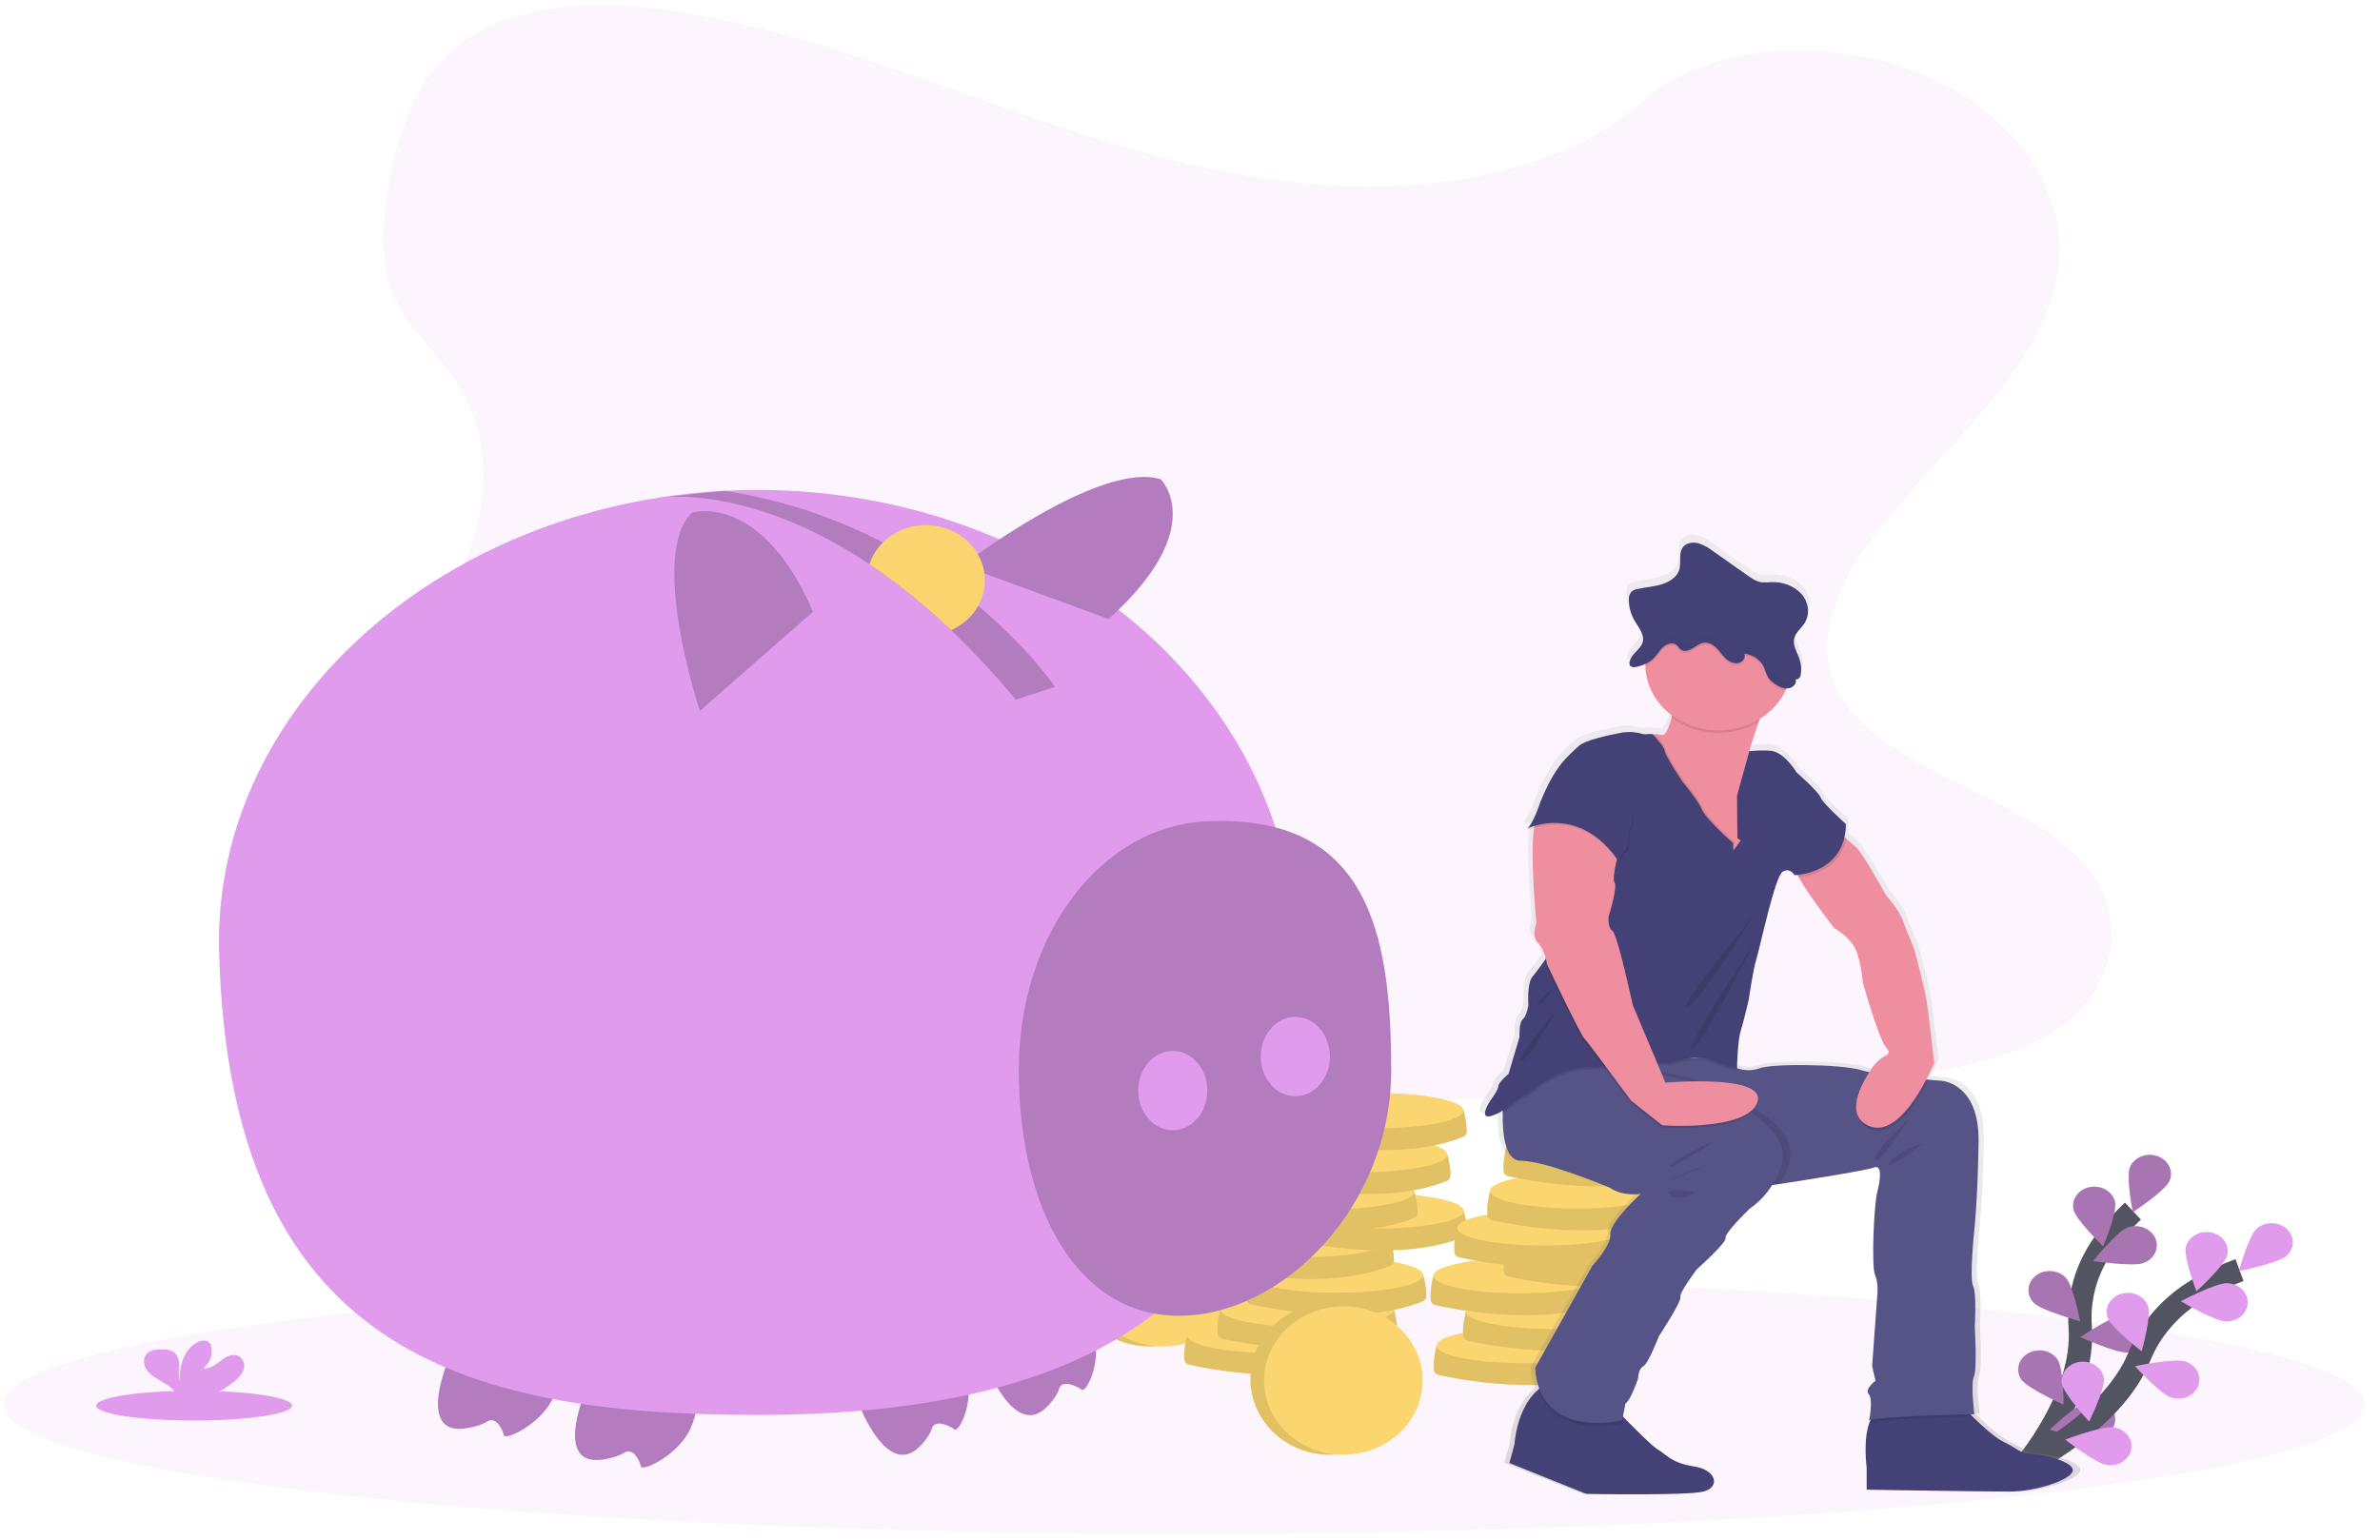 <svg
  width="204"
  height="132"
  viewBox="0 0 204 132"
  fill="none"
  xmlns="http://www.w3.org/2000/svg"
>
  <g clip-path="url(#clip0)">
    <path
      opacity="0.1"
      d="M101.506 131.501C157.389 131.501 202.691 126.536 202.691 120.41C202.691 114.285 157.389 109.319 101.506 109.319C45.622 109.319 0.32 114.285 0.32 120.41C0.32 126.536 45.622 131.501 101.506 131.501Z"
      fill="#E09BED"
    />
    <path
      d="M173.455 125.847C173.455 125.847 178.733 119.791 178.306 113.783C178.109 111.264 178.824 108.755 180.342 106.633C181.072 105.631 181.902 104.691 182.822 103.826"
      stroke="#535461"
      stroke-width="2"
      stroke-miterlimit="10"
    />
    <path
      d="M182.578 100.038C182.206 100.879 182.816 103.926 182.816 103.926C182.816 103.926 185.583 102.094 185.955 101.253C186.134 100.85 186.127 100.399 185.936 99.999C185.746 99.6 185.388 99.285 184.94 99.124C184.492 98.963 183.992 98.969 183.549 99.14C183.106 99.312 182.757 99.635 182.578 100.038V100.038Z"
      fill="#E09BED"
    />
    <path
      d="M177.726 103.692C177.92 104.581 180.268 106.839 180.268 106.839C180.268 106.839 181.488 103.945 181.293 103.057C181.247 102.846 181.155 102.645 181.022 102.466C180.89 102.287 180.72 102.133 180.522 102.013C180.323 101.893 180.101 101.809 179.867 101.767C179.632 101.725 179.391 101.725 179.157 101.766C178.923 101.808 178.7 101.891 178.501 102.01C178.303 102.13 178.132 102.283 177.999 102.462C177.866 102.641 177.774 102.841 177.727 103.053C177.68 103.264 177.68 103.481 177.726 103.692V103.692Z"
      fill="#E09BED"
    />
    <path
      d="M174.326 111.697C174.991 112.375 178.282 113.256 178.282 113.256C178.282 113.256 177.714 110.203 177.049 109.524C176.891 109.363 176.699 109.231 176.485 109.137C176.27 109.042 176.037 108.987 175.799 108.974C175.56 108.961 175.322 108.99 175.096 109.06C174.87 109.13 174.662 109.239 174.483 109.382C174.304 109.525 174.158 109.698 174.053 109.891C173.949 110.085 173.887 110.295 173.873 110.51C173.858 110.725 173.89 110.94 173.968 111.144C174.046 111.348 174.167 111.535 174.326 111.697V111.697Z"
      fill="#E09BED"
    />
    <path
      d="M173.265 118.275C173.794 119.045 176.872 120.415 176.872 120.415C176.872 120.415 176.886 117.319 176.357 116.549C176.231 116.366 176.067 116.207 175.873 116.081C175.679 115.955 175.46 115.865 175.228 115.816C174.995 115.766 174.754 115.759 174.518 115.793C174.283 115.828 174.057 115.904 173.854 116.018C173.651 116.131 173.474 116.279 173.335 116.454C173.195 116.629 173.096 116.827 173.041 117.036C172.986 117.246 172.978 117.463 173.016 117.676C173.055 117.889 173.14 118.092 173.265 118.275V118.275Z"
      fill="#E09BED"
    />
    <path
      d="M183.741 108.278C182.813 108.623 179.428 108.109 179.428 108.109C179.428 108.109 181.427 105.592 182.355 105.246C182.8 105.081 183.301 105.081 183.746 105.248C184.191 105.415 184.545 105.735 184.729 106.137C184.913 106.539 184.912 106.99 184.727 107.392C184.542 107.793 184.187 108.112 183.741 108.278V108.278Z"
      fill="#E09BED"
    />
    <path
      d="M182.393 115.957C181.393 116.036 178.334 114.632 178.334 114.632C178.334 114.632 181.076 112.77 182.076 112.691C182.314 112.672 182.554 112.695 182.782 112.76C183.009 112.824 183.221 112.929 183.404 113.067C183.587 113.206 183.738 113.375 183.849 113.566C183.959 113.757 184.027 113.966 184.047 114.181C184.068 114.395 184.042 114.612 183.97 114.817C183.898 115.022 183.782 115.213 183.629 115.378C183.475 115.543 183.287 115.679 183.075 115.778C182.863 115.878 182.631 115.939 182.393 115.957V115.957Z"
      fill="#E09BED"
    />
    <path
      d="M179.947 123.259C178.976 123.489 175.698 122.572 175.698 122.572C175.698 122.572 178.051 120.318 179.022 120.088C179.488 119.978 179.984 120.038 180.401 120.258C180.817 120.477 181.12 120.836 181.243 121.257C181.365 121.677 181.298 122.124 181.055 122.5C180.812 122.875 180.413 123.149 179.947 123.259V123.259Z"
      fill="#E09BED"
    />
    <path
      opacity="0.25"
      d="M182.578 100.038C182.206 100.879 182.816 103.926 182.816 103.926C182.816 103.926 185.583 102.094 185.955 101.253C186.134 100.85 186.127 100.399 185.936 99.999C185.746 99.6 185.388 99.285 184.94 99.124C184.492 98.963 183.992 98.969 183.549 99.14C183.106 99.312 182.757 99.635 182.578 100.038V100.038Z"
      fill="black"
    />
    <path
      opacity="0.25"
      d="M177.726 103.692C177.92 104.581 180.268 106.839 180.268 106.839C180.268 106.839 181.488 103.945 181.293 103.057C181.247 102.846 181.155 102.645 181.022 102.466C180.89 102.287 180.72 102.133 180.522 102.013C180.323 101.893 180.101 101.809 179.867 101.767C179.632 101.725 179.391 101.725 179.157 101.766C178.923 101.808 178.7 101.891 178.501 102.01C178.303 102.13 178.132 102.283 177.999 102.462C177.866 102.641 177.774 102.841 177.727 103.053C177.68 103.264 177.68 103.481 177.726 103.692V103.692Z"
      fill="black"
    />
    <path
      opacity="0.25"
      d="M174.326 111.697C174.991 112.375 178.282 113.256 178.282 113.256C178.282 113.256 177.714 110.203 177.049 109.524C176.891 109.363 176.699 109.231 176.485 109.137C176.27 109.042 176.037 108.987 175.799 108.974C175.56 108.961 175.322 108.99 175.096 109.06C174.87 109.13 174.662 109.239 174.483 109.382C174.304 109.525 174.158 109.698 174.053 109.891C173.949 110.085 173.887 110.295 173.873 110.51C173.858 110.725 173.89 110.94 173.968 111.144C174.046 111.348 174.167 111.535 174.326 111.697V111.697Z"
      fill="black"
    />
    <path
      opacity="0.25"
      d="M173.265 118.275C173.794 119.045 176.872 120.415 176.872 120.415C176.872 120.415 176.886 117.319 176.357 116.549C176.231 116.366 176.067 116.207 175.873 116.081C175.679 115.955 175.46 115.865 175.228 115.816C174.995 115.766 174.754 115.759 174.518 115.793C174.283 115.828 174.057 115.904 173.854 116.018C173.651 116.131 173.474 116.279 173.335 116.454C173.195 116.629 173.096 116.827 173.041 117.036C172.986 117.246 172.978 117.463 173.016 117.676C173.055 117.889 173.14 118.092 173.265 118.275V118.275Z"
      fill="black"
    />
    <path
      opacity="0.25"
      d="M183.741 108.278C182.813 108.623 179.428 108.109 179.428 108.109C179.428 108.109 181.427 105.592 182.355 105.246C182.8 105.081 183.301 105.081 183.746 105.248C184.191 105.415 184.545 105.735 184.729 106.137C184.913 106.539 184.912 106.99 184.727 107.392C184.542 107.793 184.187 108.112 183.741 108.278V108.278Z"
      fill="black"
    />
    <path
      opacity="0.25"
      d="M182.393 115.957C181.393 116.036 178.334 114.632 178.334 114.632C178.334 114.632 181.076 112.77 182.076 112.691C182.314 112.672 182.554 112.695 182.782 112.76C183.009 112.824 183.221 112.929 183.404 113.067C183.587 113.206 183.738 113.375 183.849 113.566C183.959 113.757 184.027 113.966 184.047 114.181C184.068 114.395 184.042 114.612 183.97 114.817C183.898 115.022 183.782 115.213 183.629 115.378C183.475 115.543 183.287 115.679 183.075 115.778C182.863 115.878 182.631 115.939 182.393 115.957V115.957Z"
      fill="black"
    />
    <path
      opacity="0.25"
      d="M179.947 123.259C178.976 123.489 175.698 122.572 175.698 122.572C175.698 122.572 178.051 120.318 179.022 120.088C179.488 119.978 179.984 120.038 180.401 120.258C180.817 120.477 181.12 120.836 181.243 121.257C181.365 121.677 181.298 122.124 181.055 122.5C180.812 122.875 180.413 123.149 179.947 123.259V123.259Z"
      fill="black"
    />
    <path
      d="M173.5 125.594C173.5 125.594 181.046 121.987 183.356 116.338C184.307 113.963 186.088 111.931 188.43 110.546C189.547 109.897 190.728 109.341 191.958 108.886"
      stroke="#535461"
      stroke-width="2"
      stroke-miterlimit="10"
    />
    <path
      d="M193.438 105.334C192.72 105.967 191.908 108.974 191.908 108.974C191.908 108.974 195.261 108.311 195.979 107.679C196.324 107.375 196.521 106.96 196.526 106.525C196.532 106.09 196.346 105.671 196.009 105.36C195.672 105.049 195.211 104.872 194.729 104.867C194.247 104.862 193.782 105.03 193.438 105.334V105.334Z"
      fill="#E09BED"
    />
    <path
      d="M187.36 106.901C187.138 107.784 188.27 110.707 188.27 110.707C188.27 110.707 190.685 108.507 190.906 107.624C190.959 107.414 190.965 107.197 190.925 106.985C190.884 106.772 190.798 106.569 190.67 106.387C190.543 106.205 190.377 106.048 190.182 105.924C189.987 105.799 189.766 105.711 189.534 105.663C189.301 105.616 189.06 105.61 188.824 105.647C188.589 105.683 188.364 105.761 188.162 105.876C187.96 105.991 187.786 106.141 187.648 106.317C187.51 106.493 187.412 106.691 187.36 106.901V106.901Z"
      fill="#E09BED"
    />
    <path
      d="M180.654 112.976C180.958 113.84 183.57 115.847 183.57 115.847C183.57 115.847 184.424 112.849 184.12 111.986C184.048 111.781 183.932 111.59 183.778 111.425C183.625 111.261 183.436 111.125 183.224 111.026C183.013 110.927 182.781 110.866 182.543 110.848C182.305 110.829 182.066 110.853 181.838 110.918C181.611 110.983 181.399 111.088 181.217 111.227C181.034 111.365 180.883 111.535 180.774 111.726C180.664 111.917 180.596 112.126 180.576 112.341C180.556 112.555 180.582 112.771 180.654 112.976V112.976Z"
      fill="#E09BED"
    />
    <path
      d="M176.728 118.603C176.866 119.5 179.065 121.877 179.065 121.877C179.065 121.877 180.468 119.052 180.33 118.155C180.298 117.942 180.219 117.736 180.098 117.551C179.978 117.365 179.818 117.202 179.627 117.072C179.437 116.942 179.22 116.847 178.989 116.793C178.758 116.739 178.518 116.726 178.281 116.755C178.044 116.785 177.817 116.856 177.611 116.964C177.405 117.073 177.224 117.218 177.08 117.389C176.936 117.561 176.831 117.756 176.77 117.965C176.71 118.173 176.696 118.39 176.728 118.603V118.603Z"
      fill="#E09BED"
    />
    <path
      d="M190.799 113.291C189.795 113.268 186.931 111.561 186.931 111.561C186.931 111.561 189.889 109.99 190.893 110.014C191.375 110.025 191.832 110.208 192.164 110.524C192.496 110.839 192.676 111.26 192.663 111.695C192.651 112.13 192.447 112.542 192.098 112.841C191.748 113.141 191.281 113.303 190.799 113.291H190.799Z"
      fill="#E09BED"
    />
    <path
      d="M186.115 119.819C185.165 119.526 182.999 117.125 182.999 117.125C182.999 117.125 186.343 116.424 187.293 116.717C187.749 116.858 188.124 117.157 188.337 117.547C188.549 117.937 188.58 118.388 188.424 118.799C188.268 119.211 187.937 119.549 187.504 119.741C187.071 119.932 186.571 119.96 186.115 119.819V119.819Z"
      fill="#E09BED"
    />
    <path
      d="M180.598 125.601C179.606 125.457 177.021 123.42 177.021 123.42C177.021 123.42 180.186 122.22 181.177 122.364C181.653 122.433 182.079 122.67 182.361 123.023C182.643 123.375 182.759 123.815 182.682 124.244C182.605 124.673 182.342 125.057 181.951 125.312C181.561 125.566 181.074 125.67 180.598 125.601V125.601Z"
      fill="#E09BED"
    />
    <path
      opacity="0.1"
      d="M115.65 15.975C105.651 15.662 96.128 12.751 87.035 9.567C77.942 6.382 68.934 2.854 59.175 1.166C52.898 0.081 45.72 -0.073 40.663 2.962C35.796 5.883 34.223 10.924 33.377 15.601C32.741 19.121 32.367 22.825 34.11 26.119C35.321 28.407 37.469 30.329 38.955 32.52C44.125 40.144 40.471 49.545 34.868 56.989C32.24 60.48 29.191 63.811 27.163 67.528C25.135 71.245 24.197 75.505 25.971 79.296C27.73 83.055 31.921 85.877 36.461 87.863C45.682 91.896 56.549 93.05 67.145 93.703C90.6 95.15 114.181 94.524 137.698 93.897C146.401 93.664 155.143 93.429 163.705 92.215C168.46 91.541 173.368 90.472 176.82 87.889C181.202 84.611 182.288 79.061 179.352 74.95C174.427 68.055 160.809 66.343 157.367 58.943C155.472 54.87 157.418 50.334 160.171 46.556C166.079 38.453 175.98 31.344 176.502 22.082C176.86 15.721 172.1 9.35 164.74 6.34C157.026 3.186 146.328 3.582 140.637 8.805C134.777 14.182 124.478 16.252 115.65 15.975Z"
      fill="#E09BED"
    />
    <path
      d="M98.53 115.436C102.285 115.436 105.329 112.522 105.329 108.928C105.329 105.335 102.285 102.421 98.53 102.421C94.776 102.421 91.732 105.335 91.732 108.928C91.732 112.522 94.776 115.436 98.53 115.436Z"
      fill="#FBD56F"
    />
    <path
      opacity="0.1"
      d="M98.53 115.436C102.285 115.436 105.329 112.522 105.329 108.928C105.329 105.335 102.285 102.421 98.53 102.421C94.776 102.421 91.732 105.335 91.732 108.928C91.732 112.522 94.776 115.436 98.53 115.436Z"
      fill="black"
    />
    <path
      d="M99.704 115.436C103.458 115.436 106.502 112.587 106.502 109.073C106.502 105.559 103.458 102.711 99.704 102.711C95.949 102.711 92.905 105.559 92.905 109.073C92.905 112.587 95.949 115.436 99.704 115.436Z"
      fill="#FBD56F"
    />
    <path
      d="M102.457 114.839L101.75 114.484C101.75 114.484 101.419 115.729 101.527 116.616C101.538 116.706 101.579 116.791 101.645 116.859C101.711 116.927 101.798 116.975 101.896 116.997C103.522 117.362 111.276 118.914 116.607 116.728C116.685 116.696 116.751 116.646 116.801 116.584C116.851 116.522 116.882 116.449 116.891 116.373C116.956 115.828 116.725 114.703 116.632 114.484C116.433 114.012 102.457 114.839 102.457 114.839Z"
      fill="#FBD56F"
    />
    <path
      opacity="0.1"
      d="M102.457 114.839L101.75 114.484C101.75 114.484 101.419 115.729 101.527 116.616C101.538 116.706 101.579 116.791 101.645 116.859C101.711 116.927 101.798 116.975 101.896 116.997C103.522 117.362 111.276 118.914 116.607 116.728C116.685 116.696 116.751 116.646 116.801 116.584C116.851 116.522 116.882 116.449 116.891 116.373C116.956 115.828 116.725 114.703 116.632 114.484C116.433 114.012 102.457 114.839 102.457 114.839Z"
      fill="black"
    />
    <path
      d="M109.191 115.997C113.301 115.997 116.632 115.319 116.632 114.484C116.632 113.649 113.301 112.971 109.191 112.971C105.081 112.971 101.75 113.649 101.75 114.484C101.75 115.319 105.081 115.997 109.191 115.997Z"
      fill="#FBD56F"
    />
    <path
      d="M105.3 112.607L104.593 112.252C104.593 112.252 104.262 113.497 104.37 114.384C104.381 114.474 104.422 114.559 104.488 114.627C104.554 114.695 104.641 114.744 104.739 114.766C106.365 115.13 114.119 116.682 119.45 114.496C119.528 114.464 119.594 114.415 119.644 114.353C119.694 114.29 119.725 114.218 119.734 114.141C119.799 113.596 119.568 112.471 119.475 112.252C119.276 111.781 105.3 112.607 105.3 112.607Z"
      fill="#FBD56F"
    />
    <path
      opacity="0.1"
      d="M105.3 112.607L104.593 112.252C104.593 112.252 104.262 113.497 104.37 114.384C104.381 114.474 104.422 114.559 104.488 114.627C104.554 114.695 104.641 114.744 104.739 114.766C106.365 115.13 114.119 116.682 119.45 114.496C119.528 114.464 119.594 114.415 119.644 114.353C119.694 114.29 119.725 114.218 119.734 114.141C119.799 113.596 119.568 112.471 119.475 112.252C119.276 111.781 105.3 112.607 105.3 112.607Z"
      fill="black"
    />
    <path
      d="M112.034 113.765C116.143 113.765 119.475 113.088 119.475 112.252C119.475 111.417 116.143 110.74 112.034 110.74C107.924 110.74 104.593 111.417 104.593 112.252C104.593 113.088 107.924 113.765 112.034 113.765Z"
      fill="#FBD56F"
    />
    <path
      d="M107.813 109.674L107.106 109.319C107.106 109.319 106.775 110.564 106.884 111.451C106.894 111.541 106.935 111.626 107.001 111.694C107.067 111.762 107.154 111.811 107.252 111.833C108.879 112.197 116.632 113.749 121.964 111.563C122.041 111.531 122.108 111.482 122.157 111.42C122.207 111.357 122.238 111.285 122.247 111.208C122.312 110.663 122.081 109.539 121.988 109.319C121.789 108.848 107.813 109.674 107.813 109.674Z"
      fill="#FBD56F"
    />
    <path
      opacity="0.1"
      d="M107.813 109.674L107.106 109.319C107.106 109.319 106.775 110.564 106.884 111.451C106.894 111.541 106.935 111.626 107.001 111.694C107.067 111.762 107.154 111.811 107.252 111.833C108.879 112.197 116.632 113.749 121.964 111.563C122.041 111.531 122.108 111.482 122.157 111.42C122.207 111.357 122.238 111.285 122.247 111.208C122.312 110.663 122.081 109.539 121.988 109.319C121.789 108.848 107.813 109.674 107.813 109.674Z"
      fill="black"
    />
    <path
      d="M114.547 110.832C118.657 110.832 121.988 110.155 121.988 109.319C121.988 108.484 118.657 107.807 114.547 107.807C110.438 107.807 107.106 108.484 107.106 109.319C107.106 110.155 110.438 110.832 114.547 110.832Z"
      fill="#FBD56F"
    />
    <path
      d="M105.03 106.621L104.323 106.266C104.323 106.266 103.992 107.511 104.1 108.398C104.111 108.488 104.152 108.573 104.218 108.641C104.284 108.709 104.371 108.757 104.469 108.779C106.095 109.144 113.849 110.696 119.18 108.51C119.258 108.478 119.324 108.428 119.374 108.366C119.424 108.304 119.455 108.231 119.464 108.155C119.529 107.61 119.298 106.485 119.205 106.266C119.006 105.794 105.03 106.621 105.03 106.621Z"
      fill="#FBD56F"
    />
    <path
      opacity="0.1"
      d="M105.03 106.621L104.323 106.266C104.323 106.266 103.992 107.511 104.1 108.398C104.111 108.488 104.152 108.573 104.218 108.641C104.284 108.709 104.371 108.757 104.469 108.779C106.095 109.144 113.849 110.696 119.18 108.51C119.258 108.478 119.324 108.428 119.374 108.366C119.424 108.304 119.455 108.231 119.464 108.155C119.529 107.61 119.298 106.485 119.205 106.266C119.006 105.794 105.03 106.621 105.03 106.621Z"
      fill="black"
    />
    <path
      d="M111.764 107.779C115.874 107.779 119.205 107.101 119.205 106.266C119.205 105.431 115.874 104.753 111.764 104.753C107.654 104.753 104.323 105.431 104.323 106.266C104.323 107.101 107.654 107.779 111.764 107.779Z"
      fill="#FBD56F"
    />
    <path
      d="M111.292 104.171L110.584 103.816C110.584 103.816 110.254 105.06 110.362 105.947C110.372 106.037 110.413 106.122 110.479 106.19C110.545 106.259 110.633 106.307 110.73 106.329C112.357 106.693 120.11 108.245 125.442 106.059C125.519 106.028 125.586 105.978 125.636 105.916C125.685 105.854 125.716 105.781 125.725 105.705C125.791 105.16 125.559 104.035 125.467 103.816C125.268 103.344 111.292 104.171 111.292 104.171Z"
      fill="#FBD56F"
    />
    <path
      opacity="0.1"
      d="M111.292 104.171L110.584 103.816C110.584 103.816 110.254 105.06 110.362 105.947C110.372 106.037 110.413 106.122 110.479 106.19C110.545 106.259 110.633 106.307 110.73 106.329C112.357 106.693 120.11 108.245 125.442 106.059C125.519 106.028 125.586 105.978 125.636 105.916C125.685 105.854 125.716 105.781 125.725 105.705C125.791 105.16 125.559 104.035 125.467 103.816C125.268 103.344 111.292 104.171 111.292 104.171Z"
      fill="black"
    />
    <path
      d="M118.025 105.328C122.135 105.328 125.466 104.651 125.466 103.816C125.466 102.98 122.135 102.303 118.025 102.303C113.916 102.303 110.584 102.98 110.584 103.816C110.584 104.651 113.916 105.328 118.025 105.328Z"
      fill="#FBD56F"
    />
    <path
      d="M107.061 102.524L106.354 102.169C106.354 102.169 106.023 103.413 106.131 104.3C106.142 104.39 106.183 104.475 106.249 104.543C106.314 104.612 106.402 104.66 106.499 104.682C108.126 105.046 115.879 106.599 121.211 104.412C121.288 104.381 121.355 104.331 121.405 104.269C121.455 104.207 121.485 104.134 121.494 104.058C121.56 103.513 121.328 102.388 121.236 102.169C121.037 101.697 107.061 102.524 107.061 102.524Z"
      fill="#FBD56F"
    />
    <path
      opacity="0.1"
      d="M107.061 102.524L106.354 102.169C106.354 102.169 106.023 103.413 106.131 104.3C106.142 104.39 106.183 104.475 106.249 104.543C106.314 104.612 106.402 104.66 106.499 104.682C108.126 105.046 115.879 106.599 121.211 104.412C121.288 104.381 121.355 104.331 121.405 104.269C121.455 104.207 121.485 104.134 121.494 104.058C121.56 103.513 121.328 102.388 121.236 102.169C121.037 101.697 107.061 102.524 107.061 102.524Z"
      fill="black"
    />
    <path
      d="M113.795 103.681C117.904 103.681 121.236 103.004 121.236 102.169C121.236 101.333 117.904 100.656 113.795 100.656C109.685 100.656 106.354 101.333 106.354 102.169C106.354 103.004 109.685 103.681 113.795 103.681Z"
      fill="#FBD56F"
    />
    <path
      d="M109.885 99.344L109.178 98.989C109.178 98.989 108.847 100.234 108.956 101.121C108.966 101.211 109.007 101.296 109.073 101.364C109.139 101.432 109.226 101.481 109.324 101.503C110.951 101.867 118.704 103.419 124.036 101.233C124.113 101.201 124.18 101.152 124.229 101.09C124.279 101.027 124.31 100.955 124.319 100.878C124.384 100.333 124.153 99.208 124.06 98.989C123.861 98.518 109.885 99.344 109.885 99.344Z"
      fill="#FBD56F"
    />
    <path
      opacity="0.1"
      d="M109.885 99.344L109.178 98.989C109.178 98.989 108.847 100.234 108.956 101.121C108.966 101.211 109.007 101.296 109.073 101.364C109.139 101.432 109.226 101.481 109.324 101.503C110.951 101.867 118.704 103.419 124.036 101.233C124.113 101.201 124.18 101.152 124.229 101.09C124.279 101.027 124.31 100.955 124.319 100.878C124.384 100.333 124.153 99.208 124.06 98.989C123.861 98.518 109.885 99.344 109.885 99.344Z"
      fill="black"
    />
    <path
      d="M116.619 100.502C120.729 100.502 124.06 99.825 124.06 98.989C124.06 98.154 120.729 97.477 116.619 97.477C112.51 97.477 109.178 98.154 109.178 98.989C109.178 99.825 112.51 100.502 116.619 100.502Z"
      fill="#FBD56F"
    />
    <path
      d="M111.279 95.57L110.572 95.216C110.572 95.216 110.241 96.46 110.349 97.347C110.36 97.437 110.401 97.522 110.466 97.59C110.532 97.659 110.62 97.707 110.717 97.729C112.344 98.093 120.097 99.645 125.429 97.459C125.506 97.427 125.573 97.378 125.623 97.316C125.672 97.254 125.703 97.181 125.712 97.105C125.778 96.559 125.546 95.435 125.454 95.216C125.255 94.744 111.279 95.57 111.279 95.57Z"
      fill="#FBD56F"
    />
    <path
      opacity="0.1"
      d="M111.279 95.57L110.572 95.216C110.572 95.216 110.241 96.46 110.349 97.347C110.36 97.437 110.401 97.522 110.466 97.59C110.532 97.659 110.62 97.707 110.717 97.729C112.344 98.093 120.097 99.645 125.429 97.459C125.506 97.427 125.573 97.378 125.623 97.316C125.672 97.254 125.703 97.181 125.712 97.105C125.778 96.559 125.546 95.435 125.454 95.216C125.255 94.744 111.279 95.57 111.279 95.57Z"
      fill="black"
    />
    <path
      d="M118.013 96.728C122.122 96.728 125.454 96.051 125.454 95.215C125.454 94.38 122.122 93.703 118.013 93.703C113.903 93.703 110.572 94.38 110.572 95.215C110.572 96.051 113.903 96.728 118.013 96.728Z"
      fill="#FBD56F"
    />
    <path
      d="M123.84 115.714L123.133 115.359C123.133 115.359 122.802 116.604 122.91 117.491C122.921 117.581 122.962 117.666 123.028 117.734C123.094 117.802 123.181 117.851 123.278 117.873C124.905 118.237 132.658 119.789 137.99 117.603C138.067 117.571 138.134 117.522 138.184 117.46C138.234 117.397 138.265 117.325 138.274 117.248C138.339 116.703 138.107 115.578 138.015 115.359C137.816 114.888 123.84 115.714 123.84 115.714Z"
      fill="#FBD56F"
    />
    <path
      opacity="0.1"
      d="M123.84 115.714L123.133 115.359C123.133 115.359 122.802 116.604 122.91 117.491C122.921 117.581 122.962 117.666 123.028 117.734C123.094 117.802 123.181 117.851 123.278 117.873C124.905 118.237 132.658 119.789 137.99 117.603C138.067 117.571 138.134 117.522 138.184 117.46C138.234 117.397 138.265 117.325 138.274 117.248C138.339 116.703 138.107 115.578 138.015 115.359C137.816 114.888 123.84 115.714 123.84 115.714Z"
      fill="black"
    />
    <path
      d="M130.574 116.872C134.684 116.872 138.015 116.195 138.015 115.359C138.015 114.524 134.684 113.847 130.574 113.847C126.464 113.847 123.133 114.524 123.133 115.359C123.133 116.195 126.464 116.872 130.574 116.872Z"
      fill="#FBD56F"
    />
    <path
      d="M126.353 112.781L125.646 112.426C125.646 112.426 125.315 113.671 125.423 114.558C125.434 114.648 125.475 114.733 125.541 114.801C125.607 114.869 125.694 114.918 125.792 114.94C127.418 115.304 135.172 116.856 140.503 114.67C140.581 114.638 140.647 114.589 140.697 114.527C140.747 114.464 140.778 114.392 140.787 114.315C140.852 113.77 140.621 112.645 140.528 112.426C140.329 111.955 126.353 112.781 126.353 112.781Z"
      fill="#FBD56F"
    />
    <path
      opacity="0.1"
      d="M126.353 112.781L125.646 112.426C125.646 112.426 125.315 113.671 125.423 114.558C125.434 114.648 125.475 114.733 125.541 114.801C125.607 114.869 125.694 114.918 125.792 114.94C127.418 115.304 135.172 116.856 140.503 114.67C140.581 114.638 140.647 114.589 140.697 114.527C140.747 114.464 140.778 114.392 140.787 114.315C140.852 113.77 140.621 112.645 140.528 112.426C140.329 111.955 126.353 112.781 126.353 112.781Z"
      fill="black"
    />
    <path
      d="M133.087 113.939C137.197 113.939 140.528 113.262 140.528 112.426C140.528 111.591 137.197 110.914 133.087 110.914C128.977 110.914 125.646 111.591 125.646 112.426C125.646 113.262 128.977 113.939 133.087 113.939Z"
      fill="#FBD56F"
    />
    <path
      d="M123.57 109.728L122.863 109.373C122.863 109.373 122.532 110.618 122.64 111.505C122.651 111.595 122.692 111.679 122.758 111.748C122.824 111.816 122.911 111.864 123.008 111.886C124.635 112.251 132.388 113.803 137.72 111.617C137.797 111.585 137.864 111.535 137.914 111.473C137.964 111.411 137.994 111.338 138.003 111.262C138.069 110.717 137.837 109.592 137.745 109.373C137.546 108.901 123.57 109.728 123.57 109.728Z"
      fill="#FBD56F"
    />
    <path
      opacity="0.1"
      d="M123.57 109.728L122.863 109.373C122.863 109.373 122.532 110.618 122.64 111.505C122.651 111.595 122.692 111.679 122.758 111.748C122.824 111.816 122.911 111.864 123.008 111.886C124.635 112.251 132.388 113.803 137.72 111.617C137.797 111.585 137.864 111.535 137.914 111.473C137.964 111.411 137.994 111.338 138.003 111.262C138.069 110.717 137.837 109.592 137.745 109.373C137.546 108.901 123.57 109.728 123.57 109.728Z"
      fill="black"
    />
    <path
      d="M130.304 110.885C134.414 110.885 137.745 110.208 137.745 109.373C137.745 108.538 134.414 107.86 130.304 107.86C126.194 107.86 122.863 108.538 122.863 109.373C122.863 110.208 126.194 110.885 130.304 110.885Z"
      fill="#FBD56F"
    />
    <path
      d="M129.831 107.278L129.124 106.923C129.124 106.923 128.793 108.167 128.902 109.054C128.912 109.144 128.953 109.229 129.019 109.297C129.085 109.366 129.172 109.414 129.27 109.436C130.897 109.8 138.65 111.352 143.982 109.166C144.059 109.134 144.126 109.085 144.175 109.023C144.225 108.961 144.256 108.888 144.265 108.812C144.33 108.267 144.099 107.142 144.006 106.923C143.808 106.451 129.831 107.278 129.831 107.278Z"
      fill="#FBD56F"
    />
    <path
      opacity="0.1"
      d="M129.831 107.278L129.124 106.923C129.124 106.923 128.793 108.167 128.902 109.054C128.912 109.144 128.953 109.229 129.019 109.297C129.085 109.366 129.172 109.414 129.27 109.436C130.897 109.8 138.65 111.352 143.982 109.166C144.059 109.134 144.126 109.085 144.175 109.023C144.225 108.961 144.256 108.888 144.265 108.812C144.33 108.267 144.099 107.142 144.006 106.923C143.808 106.451 129.831 107.278 129.831 107.278Z"
      fill="black"
    />
    <path
      d="M136.565 108.435C140.675 108.435 144.006 107.758 144.006 106.923C144.006 106.087 140.675 105.41 136.565 105.41C132.456 105.41 129.124 106.087 129.124 106.923C129.124 107.758 132.456 108.435 136.565 108.435Z"
      fill="#FBD56F"
    />
    <path
      d="M125.601 105.631L124.894 105.276C124.894 105.276 124.563 106.52 124.671 107.407C124.682 107.497 124.723 107.582 124.788 107.65C124.854 107.719 124.942 107.767 125.039 107.789C126.666 108.153 134.419 109.705 139.751 107.519C139.828 107.488 139.895 107.438 139.945 107.376C139.994 107.314 140.025 107.241 140.034 107.165C140.1 106.62 139.868 105.495 139.776 105.276C139.577 104.804 125.601 105.631 125.601 105.631Z"
      fill="#FBD56F"
    />
    <path
      opacity="0.1"
      d="M125.601 105.631L124.894 105.276C124.894 105.276 124.563 106.52 124.671 107.407C124.682 107.497 124.723 107.582 124.788 107.65C124.854 107.719 124.942 107.767 125.039 107.789C126.666 108.153 134.419 109.705 139.751 107.519C139.828 107.488 139.895 107.438 139.945 107.376C139.994 107.314 140.025 107.241 140.034 107.165C140.1 106.62 139.868 105.495 139.776 105.276C139.577 104.804 125.601 105.631 125.601 105.631Z"
      fill="black"
    />
    <path
      d="M132.335 106.788C136.444 106.788 139.776 106.111 139.776 105.276C139.776 104.44 136.444 103.763 132.335 103.763C128.225 103.763 124.894 104.44 124.894 105.276C124.894 106.111 128.225 106.788 132.335 106.788Z"
      fill="#FBD56F"
    />
    <path
      d="M128.425 102.451L127.718 102.096C127.718 102.096 127.387 103.341 127.495 104.228C127.506 104.318 127.547 104.403 127.613 104.471C127.679 104.539 127.766 104.588 127.864 104.61C129.49 104.974 137.244 106.526 142.575 104.34C142.653 104.308 142.719 104.259 142.769 104.196C142.819 104.134 142.85 104.062 142.859 103.985C142.924 103.44 142.693 102.315 142.6 102.096C142.401 101.625 128.425 102.451 128.425 102.451Z"
      fill="#FBD56F"
    />
    <path
      opacity="0.1"
      d="M128.425 102.451L127.718 102.096C127.718 102.096 127.387 103.341 127.495 104.228C127.506 104.318 127.547 104.403 127.613 104.471C127.679 104.539 127.766 104.588 127.864 104.61C129.49 104.974 137.244 106.526 142.575 104.34C142.653 104.308 142.719 104.259 142.769 104.196C142.819 104.134 142.85 104.062 142.859 103.985C142.924 103.44 142.693 102.315 142.6 102.096C142.401 101.625 128.425 102.451 128.425 102.451Z"
      fill="black"
    />
    <path
      d="M135.159 103.609C139.269 103.609 142.6 102.932 142.6 102.096C142.6 101.261 139.269 100.584 135.159 100.584C131.05 100.584 127.718 101.261 127.718 102.096C127.718 102.932 131.05 103.609 135.159 103.609Z"
      fill="#FBD56F"
    />
    <path
      d="M129.818 98.677L129.111 98.322C129.111 98.322 128.781 99.567 128.889 100.454C128.899 100.544 128.94 100.629 129.006 100.697C129.072 100.765 129.16 100.814 129.257 100.836C130.884 101.2 138.637 102.752 143.969 100.566C144.046 100.534 144.113 100.485 144.162 100.423C144.212 100.36 144.243 100.288 144.252 100.211C144.317 99.666 144.086 98.541 143.994 98.322C143.795 97.851 129.818 98.677 129.818 98.677Z"
      fill="#FBD56F"
    />
    <path
      opacity="0.1"
      d="M129.818 98.677L129.111 98.322C129.111 98.322 128.781 99.567 128.889 100.454C128.899 100.544 128.94 100.629 129.006 100.697C129.072 100.765 129.16 100.814 129.257 100.836C130.884 101.2 138.637 102.752 143.969 100.566C144.046 100.534 144.113 100.485 144.162 100.423C144.212 100.36 144.243 100.288 144.252 100.211C144.317 99.666 144.086 98.541 143.994 98.322C143.795 97.851 129.818 98.677 129.818 98.677Z"
      fill="black"
    />
    <path
      d="M136.552 99.835C140.662 99.835 143.994 99.158 143.994 98.322C143.994 97.487 140.662 96.81 136.552 96.81C132.443 96.81 129.111 97.487 129.111 98.322C129.111 99.158 132.443 99.835 136.552 99.835Z"
      fill="#FBD56F"
    />
    <path
      d="M174.669 124.617C173.633 124.584 173.596 124.222 172.264 123.596C171.513 123.243 170.371 122.218 169.52 121.393C169.452 121.327 169.386 121.263 169.322 121.2C169.547 121.195 169.675 121.193 169.675 121.193C169.675 121.193 169.342 118.56 169.638 117.934C169.934 117.309 169.712 113.589 169.712 113.589C169.712 113.589 169.897 110.758 169.564 110.1C169.231 109.442 169.675 105.228 169.675 105.228C169.675 105.228 169.971 102.727 170.045 97.624C170.119 92.522 166.79 92.358 166.79 92.358C166.79 92.358 166.346 92.327 165.672 92.269C165.607 92.263 165.539 92.257 165.47 92.251C165.906 91.427 166.161 90.811 166.161 90.811C166.161 90.811 165.606 86.037 165.458 85.215C165.31 84.392 164.422 81.001 164.422 81.001C164.422 81.001 163.793 79.553 163.423 78.532C163.053 77.512 161.944 76.327 161.944 76.327C161.944 76.327 159.946 72.772 159.391 72.245C159.134 72.001 158.773 71.693 158.46 71.433C158.403 71.386 158.349 71.341 158.297 71.298C158.381 70.927 158.425 70.55 158.429 70.171C158.429 70.171 156.358 68.328 156.21 67.867C156.062 67.406 154.101 65.694 154.101 65.694C154.101 65.694 152.992 63.851 151.734 63.818C151.14 63.788 150.543 63.804 149.952 63.867C150.211 63.005 150.516 62.101 150.79 61.326C150.821 61.24 150.851 61.156 150.881 61.073C151.886 60.46 152.675 59.599 153.153 58.594C153.179 58.541 153.203 58.487 153.227 58.433C153.24 58.433 153.253 58.435 153.267 58.435C153.319 58.434 153.371 58.43 153.422 58.422C153.836 58.358 154.187 57.936 153.996 57.603C154.008 57.622 154.026 57.638 154.047 57.648C154.068 57.659 154.092 57.664 154.117 57.663C154.255 57.659 154.423 57.479 154.455 57.321C154.461 57.293 154.464 57.265 154.469 57.238C154.475 57.203 154.481 57.169 154.485 57.135C154.49 57.102 154.492 57.07 154.495 57.037C154.499 57.003 154.501 56.97 154.503 56.936C154.505 56.905 154.506 56.873 154.507 56.842C154.507 56.805 154.507 56.769 154.507 56.733C154.506 56.704 154.506 56.675 154.504 56.646C154.502 56.602 154.498 56.558 154.493 56.514C154.491 56.496 154.491 56.478 154.489 56.459L154.488 56.462C154.467 56.282 154.427 56.105 154.369 55.931C154.165 55.319 153.736 54.713 153.901 54.092C153.903 54.085 153.906 54.079 153.908 54.072L153.908 54.073C154.046 53.591 154.509 53.241 154.792 52.81C154.819 52.769 154.842 52.727 154.866 52.684C154.87 52.677 154.875 52.669 154.879 52.661C154.896 52.629 154.911 52.596 154.926 52.564C154.935 52.543 154.946 52.522 154.955 52.501C154.967 52.472 154.977 52.443 154.987 52.414C154.996 52.387 155.006 52.361 155.015 52.334C155.023 52.308 155.029 52.282 155.036 52.256C155.044 52.224 155.052 52.193 155.059 52.161C155.064 52.139 155.068 52.116 155.072 52.093C155.078 52.057 155.083 52.021 155.088 51.985C155.09 51.965 155.092 51.945 155.093 51.926C155.097 51.885 155.099 51.845 155.101 51.804C155.101 51.788 155.101 51.772 155.101 51.755C155.101 51.711 155.1 51.667 155.097 51.622C155.097 51.609 155.096 51.596 155.095 51.583C155.091 51.535 155.086 51.488 155.079 51.441C155.078 51.434 155.078 51.427 155.076 51.421L155.076 51.422C155.013 51.009 154.83 50.617 154.546 50.288C154.222 49.94 153.813 49.665 153.351 49.485C152.889 49.305 152.386 49.224 151.884 49.249C151.606 49.278 151.325 49.282 151.046 49.263C150.582 49.202 150.189 48.936 149.819 48.679C148.786 47.961 147.753 47.244 146.721 46.526C146.375 46.256 145.978 46.043 145.549 45.898C145.111 45.778 144.586 45.819 144.262 46.108C143.682 46.624 144.051 47.513 143.818 48.213C143.616 48.819 142.967 49.23 142.295 49.435C141.622 49.639 140.903 49.684 140.212 49.833C140.007 49.863 139.814 49.943 139.655 50.064C139.476 50.26 139.389 50.511 139.413 50.764C139.408 51.383 139.574 51.995 139.894 52.544C140.024 52.767 140.183 52.993 140.322 53.222C140.333 53.241 140.344 53.26 140.355 53.279C140.371 53.305 140.386 53.331 140.401 53.358C140.425 53.401 140.448 53.444 140.47 53.486C140.479 53.505 140.488 53.524 140.497 53.542C140.511 53.573 140.525 53.603 140.538 53.634C140.546 53.654 140.555 53.673 140.562 53.693C140.576 53.729 140.589 53.765 140.6 53.801C140.674 54.014 140.681 54.241 140.62 54.457C140.513 54.811 140.207 55.084 139.937 55.36C139.717 55.576 139.56 55.838 139.481 56.123L139.479 56.13C139.464 56.196 139.461 56.264 139.471 56.331C139.472 56.339 139.473 56.347 139.475 56.355C139.479 56.37 139.483 56.385 139.489 56.4C139.493 56.41 139.498 56.42 139.503 56.43C139.509 56.442 139.515 56.453 139.523 56.464C139.536 56.483 139.552 56.5 139.57 56.514C139.578 56.521 139.587 56.526 139.596 56.532C139.61 56.542 139.626 56.551 139.643 56.558C139.653 56.563 139.664 56.567 139.675 56.571C139.699 56.579 139.725 56.585 139.75 56.589C139.758 56.59 139.764 56.593 139.771 56.593C139.811 56.598 139.851 56.6 139.89 56.598C139.902 56.598 139.914 56.596 139.926 56.596C139.964 56.593 140.002 56.589 140.04 56.583C140.054 56.581 140.067 56.579 140.082 56.576C140.136 56.566 140.193 56.553 140.256 56.536C140.464 56.479 140.666 56.407 140.861 56.32C140.86 56.34 140.859 56.36 140.859 56.38C140.859 56.415 140.859 56.451 140.863 56.486C140.873 57.131 141.008 57.77 141.262 58.373C141.659 59.314 142.324 60.144 143.191 60.777C143.181 60.834 143.169 60.891 143.156 60.948C142.978 61.738 142.605 62.53 142.375 62.468C142.15 62.423 141.92 62.401 141.689 62.401C141.619 62.399 141.551 62.398 141.487 62.398L141.487 62.397C141.278 62.376 141.067 62.376 140.858 62.397C140.765 62.403 140.671 62.392 140.583 62.363C139.985 62.193 139.35 62.161 138.735 62.27C137.456 62.506 135.51 62.939 134.976 63.456C134.163 64.246 132.979 65.003 131.647 68.295C131.647 68.295 130.981 70.303 130.463 70.566C130.577 70.513 130.695 70.465 130.815 70.424C130.746 70.533 130.651 70.626 130.537 70.698C130.725 70.611 130.92 70.538 131.12 70.479C130.716 72.624 131.314 78.758 131.314 78.758C131.314 78.758 130.833 79.816 131.462 80.442C131.836 80.813 132.039 81.393 132.143 81.803C132.114 81.844 132.083 81.887 132.052 81.931V81.931C131.719 82.397 131.273 83.004 130.981 83.338C130.463 83.931 130.611 85.807 130.611 85.807C130.611 85.807 130.5 86.696 130.13 87.025C129.76 87.354 129.834 88.572 129.834 88.572L128.873 91.765C128.873 91.765 127.985 92.489 127.985 92.818C127.985 93.148 127.282 94.069 127.282 94.069C127.282 94.069 126.209 95.649 127.282 95.419C127.673 95.316 128.04 95.149 128.365 94.928L128.365 94.951C128.363 95.009 128.362 95.068 128.361 95.128C128.33 96.849 128.538 99.27 129.945 99.27C132.128 99.27 137.751 101.607 137.751 101.607C138.898 102.397 140.451 102.134 140.451 102.134C140.451 102.134 137.714 104.603 137.788 105.623C137.862 106.644 136.234 108.323 136.234 108.323L131.203 117.177C131.231 117.794 131.353 118.405 131.564 118.992C131.54 119.011 131.515 119.029 131.492 119.048C129.558 120.641 129.391 123.794 129.391 123.794L128.947 125.407L135.679 128.073C135.679 128.073 144.409 128.238 145.926 127.876C147.443 127.513 147.11 125.999 145.112 125.703C143.115 125.407 142.634 124.617 141.968 124.255C141.519 124.01 139.924 122.432 138.934 121.431C138.919 121.416 138.905 121.402 138.89 121.387L139.119 120.239C139.563 120.041 140.229 118.066 140.229 118.066C140.229 118.066 140.229 117.276 140.673 117.046C141.117 116.815 142.042 114.445 142.042 114.445C142.042 114.445 144.039 111.45 143.928 111.055C143.817 110.66 145.371 108.652 145.371 108.652C145.371 108.652 147.998 106.348 147.887 105.936C147.776 105.525 149.995 103.418 149.995 103.418C150.797 102.866 151.466 102.172 151.959 101.378C152.159 101.349 152.374 101.318 152.6 101.284C155.505 100.855 160.332 100.079 160.871 99.863C161.611 99.567 161.463 100.883 161.167 102.002C160.871 103.122 160.649 108.487 160.982 109.178C161.315 109.87 161.167 110.989 161.167 110.989L160.723 117.013L161.019 118.297C161.019 118.297 160.02 119.021 160.427 119.449C160.834 119.877 160.464 121.72 160.464 121.72C160.499 121.708 160.54 121.697 160.587 121.686C160.551 121.758 160.517 121.832 160.487 121.91C159.914 123.384 160.242 125.802 160.242 125.802V127.711C160.242 127.711 170.489 127.876 172.745 127.876C175.002 127.876 178.109 126.888 178.294 126.098C178.479 125.308 175.705 124.65 174.669 124.617ZM145.525 90.348L144.854 90.399C145.076 90.37 145.3 90.353 145.525 90.348V90.348ZM149.617 65.082C149.711 64.701 149.825 64.291 149.951 63.871L149.617 65.082ZM150.883 91.271C150.243 91.5 149.53 91.501 148.89 91.273L148.885 91.271C148.885 91.271 148.922 88.967 149.218 88.013C149.514 87.058 149.921 85.313 149.921 85.313C149.921 85.313 150.254 82.91 150.587 81.824C150.92 80.738 152.215 74.681 152.881 74.286C153.546 73.891 153.916 74.582 153.916 74.582C153.916 74.582 154.016 74.58 154.183 74.564C154.214 74.627 154.249 74.694 154.288 74.765C155.078 76.204 157.394 79.158 157.394 79.158C158.081 79.54 158.662 80.058 159.095 80.672C159.724 81.626 159.909 83.865 159.909 83.865C159.909 83.865 161.315 88.835 161.981 89.527C162.314 89.872 162.166 90.078 161.935 90.198C161.463 90.43 161.062 90.764 160.767 91.17C160.673 91.305 160.572 91.454 160.47 91.613C160.216 91.56 159.988 91.505 159.798 91.447C157.985 90.898 151.882 90.876 150.883 91.271V91.271Z"
      fill="url(#paint0_linear)"
    />
    <path
      d="M159.999 125.821V127.714C159.999 127.714 170.026 127.877 172.234 127.877C174.442 127.877 177.483 126.898 177.664 126.115C177.845 125.331 175.13 124.679 174.116 124.646C173.103 124.613 173.067 124.254 171.764 123.634C171.028 123.284 169.911 122.268 169.078 121.45C168.436 120.818 167.963 120.305 167.963 120.305C167.963 120.305 162.569 120.207 161.013 120.99C160.655 121.171 160.407 121.525 160.239 121.962C159.678 123.424 159.999 125.821 159.999 125.821Z"
      fill="#434175"
    />
    <path
      opacity="0.1"
      d="M160.239 121.962C161.37 121.608 167.99 121.47 169.078 121.45C168.436 120.818 167.963 120.305 167.963 120.305C167.963 120.305 162.569 120.207 161.013 120.99C160.655 121.171 160.407 121.525 160.239 121.962Z"
      fill="black"
    />
    <path
      d="M131.15 91.775C131.15 91.775 131.359 91.89 131.735 92.094C131.803 92.131 131.876 92.171 131.954 92.214C132.192 92.344 132.478 92.498 132.805 92.676C137.354 95.148 149.764 101.85 150.443 101.797C150.621 101.783 151.156 101.71 151.895 101.602C152.09 101.573 152.3 101.543 152.522 101.509C155.364 101.083 160.087 100.313 160.615 100.099C161.339 99.805 161.194 101.111 160.904 102.221C160.615 103.331 160.397 108.651 160.723 109.337C161.049 110.022 160.904 111.132 160.904 111.132L160.47 117.106L160.759 118.379C160.759 118.379 159.782 119.097 160.18 119.521C160.578 119.946 160.216 121.773 160.216 121.773C161.375 121.382 169.23 121.251 169.23 121.251C169.23 121.251 168.904 118.64 169.193 118.02C169.483 117.399 169.266 113.711 169.266 113.711C169.266 113.711 169.447 110.904 169.121 110.251C168.795 109.598 169.23 105.42 169.23 105.42C169.23 105.42 169.519 102.939 169.592 97.88C169.664 92.82 166.406 92.657 166.406 92.657C166.406 92.657 165.972 92.626 165.312 92.569C164.022 92.457 161.872 92.244 160.436 91.962C160.141 91.907 159.851 91.838 159.565 91.754C157.791 91.21 151.819 91.188 150.841 91.58C150.216 91.806 149.517 91.807 148.891 91.582L148.887 91.58L148.127 90.47L140.866 91.028L140.096 91.087L132.949 91.637L132.457 91.675L131.15 91.775Z"
      fill="#565387"
    />
    <path
      opacity="0.1"
      d="M160.253 96.783C162.362 97.71 164.374 94.423 165.313 92.569C164.022 92.457 161.872 92.243 160.436 91.962C159.491 93.392 158.231 95.894 160.253 96.783Z"
      fill="black"
    />
    <path
      d="M153.918 74.573C153.962 74.798 154.049 75.014 154.174 75.212C154.946 76.638 157.212 79.567 157.212 79.567C157.886 79.948 158.456 80.461 158.877 81.069C159.493 82.016 159.674 84.235 159.674 84.235C159.674 84.235 161.049 89.164 161.701 89.85C162.026 90.192 161.882 90.397 161.656 90.515C161.193 90.747 160.801 91.078 160.513 91.479C159.564 92.855 158.049 95.585 160.18 96.522C163.076 97.795 165.791 91.123 165.791 91.123C165.791 91.123 165.248 86.39 165.103 85.573C164.958 84.757 164.09 81.395 164.09 81.395C164.09 81.395 163.474 79.959 163.112 78.947C162.75 77.935 161.664 76.76 161.664 76.76C161.664 76.76 159.71 73.235 159.167 72.713C158.915 72.47 158.562 72.165 158.255 71.907C157.901 71.609 157.61 71.374 157.61 71.374C157.61 71.374 153.882 73.79 153.918 74.573Z"
      fill="#EE8E9E"
    />
    <path
      d="M129.376 125.429L135.964 128.073C135.964 128.073 144.507 128.237 145.991 127.878C147.475 127.518 147.149 126.017 145.195 125.723C143.24 125.429 142.769 124.646 142.118 124.287C141.678 124.045 140.117 122.479 139.149 121.487C138.683 121.009 138.353 120.664 138.353 120.664C138.353 120.664 137.086 117.628 133.575 118.313C132.934 118.438 132.344 118.719 131.867 119.124C129.975 120.703 129.811 123.83 129.811 123.83L129.376 125.429Z"
      fill="#434175"
    />
    <path
      opacity="0.1"
      d="M131.954 92.213C132.192 92.343 132.478 92.498 132.805 92.676C137.354 95.148 149.764 101.85 150.443 101.797C150.621 101.783 151.156 101.71 151.895 101.602C152.09 101.573 152.3 101.543 152.522 101.509C152.53 101.496 152.538 101.484 152.546 101.471C152.911 100.897 153.189 100.282 153.375 99.642C154.135 97.031 150.371 95.04 150.371 95.04L149.574 94.481C148.669 93.107 142.154 91.808 142.154 91.808L141.314 91.3L140.866 91.028L140.748 90.957L139.729 90.339L134.625 90.666L133.109 91.544L132.949 91.637L132.386 91.963L131.954 92.213Z"
      fill="black"
    />
    <path
      opacity="0.1"
      d="M131.867 119.124C133.252 123.446 139.041 122.035 139.041 122.035L139.149 121.487C138.683 121.009 138.353 120.664 138.353 120.664C138.353 120.664 137.086 117.628 133.575 118.313C132.934 118.438 132.344 118.719 131.867 119.124V119.124Z"
      fill="black"
    />
    <path
      d="M130.354 99.512C132.489 99.512 137.991 101.829 137.991 101.829C139.113 102.613 140.634 102.352 140.634 102.352C140.634 102.352 137.955 104.8 138.027 105.812C138.1 106.823 136.507 108.488 136.507 108.488L131.584 117.269C131.946 123.504 139.041 121.773 139.041 121.773L139.331 120.305C139.765 120.109 140.417 118.15 140.417 118.15C140.417 118.15 140.417 117.367 140.851 117.138C141.285 116.91 142.19 114.56 142.19 114.56C142.19 114.56 144.145 111.589 144.036 111.197C143.928 110.806 145.448 108.815 145.448 108.815C145.448 108.815 148.018 106.53 147.909 106.122C147.801 105.714 149.973 103.625 149.973 103.625C150.759 103.075 151.413 102.387 151.895 101.602C152.259 101.028 152.538 100.413 152.724 99.773C153.336 97.67 151.014 95.969 150.086 95.387C149.862 95.246 149.719 95.17 149.719 95.17L148.923 94.612C148.512 93.987 146.939 93.378 145.347 92.899C144.199 92.554 143.04 92.276 142.3 92.11C141.809 92 141.502 91.939 141.502 91.939L140.663 91.43L140.367 91.251L140.097 91.087L139.077 90.47L136.806 90.615L133.973 90.796L132.457 91.675L131.735 92.094L128.906 93.734C128.906 93.734 128.831 94.362 128.807 95.205C128.806 95.27 128.804 95.336 128.803 95.404C128.773 97.111 128.977 99.512 130.354 99.512Z"
      fill="#565387"
    />
    <path
      d="M141.249 62.953L142.009 65.401C142.009 65.401 143.348 69.612 143.493 69.905C143.638 70.199 147.149 73.17 147.294 73.235C147.439 73.3 149.351 74.279 149.351 74.279C149.351 74.279 149.502 68.894 149.357 67.327C149.345 66.982 149.376 66.638 149.451 66.3C149.682 65.072 150.267 63.272 150.751 61.885C151.156 60.723 151.493 59.852 151.493 59.852C151.493 59.852 143.023 59.525 143.312 60.276C143.422 60.56 143.386 61.035 143.28 61.511C143.106 62.293 142.741 63.079 142.516 63.018C142.296 62.973 142.071 62.95 141.845 62.951C141.532 62.942 141.249 62.953 141.249 62.953Z"
      fill="#EE8E9E"
    />
    <path
      opacity="0.1"
      d="M143.281 61.511C144.315 62.289 145.601 62.746 146.947 62.814C148.293 62.882 149.627 62.556 150.751 61.885C151.156 60.723 151.493 59.852 151.493 59.852C151.493 59.852 143.023 59.525 143.312 60.276C143.422 60.56 143.386 61.035 143.281 61.511Z"
      fill="black"
    />
    <path
      d="M153.557 56.98C153.557 57.579 153.452 58.174 153.244 58.743C153.191 58.89 153.131 59.035 153.063 59.176C152.575 60.217 151.752 61.103 150.7 61.718C149.648 62.333 148.416 62.649 147.163 62.625C145.909 62.602 144.693 62.24 143.67 61.586C142.648 60.932 141.866 60.016 141.427 58.957C141.179 58.358 141.046 57.725 141.036 57.085C141.033 57.051 141.033 57.015 141.033 56.98C141.033 55.483 141.692 54.046 142.867 52.987C144.041 51.928 145.634 51.333 147.295 51.333C148.956 51.333 150.548 51.928 151.723 52.987C152.897 54.046 153.557 55.483 153.557 56.98H153.557Z"
      fill="#EE8E9E"
    />
    <path
      opacity="0.1"
      d="M141.249 62.953L142.009 65.401C142.009 65.401 143.348 69.612 143.493 69.905C143.638 70.199 147.149 73.169 147.294 73.235C147.439 73.3 149.351 74.279 149.351 74.279C149.351 74.279 149.502 68.893 149.357 67.327C149.345 66.982 149.376 66.638 149.451 66.3L148.959 68.11L148.995 71.733L149.285 71.929L148.633 72.81V72.158C148.633 72.158 146.317 70.134 145.955 69.285C145.593 68.436 144.29 66.9 144.29 66.9C144.29 66.9 142.806 64.65 142.769 64.258C142.741 63.953 142.118 63.246 141.845 62.951C141.532 62.942 141.249 62.953 141.249 62.953Z"
      fill="black"
    />
    <path
      opacity="0.1"
      d="M153.918 74.573C153.962 74.798 154.049 75.014 154.174 75.212C154.965 75.138 157.662 74.685 158.255 71.907C157.901 71.609 157.61 71.374 157.61 71.374C157.61 71.374 153.882 73.79 153.918 74.573Z"
      fill="black"
    />
    <path
      opacity="0.1"
      d="M128.803 95.404C129.533 94.938 130.228 94.302 130.643 94.126C131.259 93.865 132.2 93.016 132.2 93.016C132.2 93.016 132.439 92.87 132.805 92.676C133.477 92.321 134.578 91.806 135.421 91.743C136.177 91.686 138.688 91.541 140.663 91.43C142.092 91.349 143.24 91.286 143.24 91.286C143.24 91.286 145.593 90.535 146.606 91.025C147.332 91.353 148.097 91.605 148.887 91.775C148.887 91.775 148.888 91.704 148.891 91.582L148.887 91.58L148.127 90.47L140.097 91.087L139.077 90.47L133.973 90.796L132.457 91.675L131.15 91.775C131.15 91.775 131.359 91.89 131.735 92.094L128.906 93.734C128.906 93.734 128.819 94.463 128.803 95.404Z"
      fill="black"
    />
    <path
      d="M127.747 95.692C128.131 95.59 128.49 95.425 128.807 95.206V95.205C129.536 94.739 130.229 94.105 130.643 93.93C131.258 93.669 132.2 92.82 132.2 92.82C132.2 92.82 134.118 91.645 135.421 91.547C135.777 91.52 136.519 91.474 137.412 91.422C138.326 91.367 139.395 91.305 140.367 91.251C140.928 91.219 141.455 91.189 141.901 91.164C142.7 91.12 143.24 91.09 143.24 91.09C143.24 91.09 145.593 90.339 146.606 90.829C147.332 91.157 148.097 91.409 148.887 91.58C148.887 91.58 148.923 89.295 149.212 88.348C149.502 87.401 149.9 85.671 149.9 85.671C149.9 85.671 150.226 83.288 150.552 82.211C150.877 81.134 152.144 75.128 152.796 74.736C153.447 74.345 153.809 75.03 153.809 75.03C153.809 75.03 158.153 74.965 158.226 70.656C158.226 70.656 156.199 68.828 156.054 68.371C155.909 67.914 153.99 66.217 153.99 66.217C153.99 66.217 152.905 64.389 151.674 64.356C151.092 64.326 150.509 64.342 149.931 64.404L148.887 68.241L148.923 71.864L149.212 72.06L148.561 72.941V72.288C148.561 72.288 146.244 70.264 145.882 69.416C145.52 68.567 144.217 67.03 144.217 67.03C144.217 67.03 142.733 64.781 142.697 64.389C142.661 63.997 141.647 62.947 141.647 62.947C141.443 62.926 141.236 62.926 141.032 62.947C140.94 62.953 140.849 62.941 140.762 62.913C140.178 62.745 139.556 62.713 138.954 62.821C137.702 63.055 135.798 63.484 135.276 63.997C134.48 64.781 133.322 65.531 132.019 68.796L139.041 71.08L138.44 72.111L132.851 81.689C132.851 81.689 132.666 81.961 132.415 82.317V82.318C132.089 82.779 131.653 83.381 131.367 83.713C130.86 84.3 131.005 86.161 131.005 86.161C131.005 86.161 130.896 87.042 130.535 87.369C130.173 87.695 130.245 88.903 130.245 88.903L129.304 92.069C129.304 92.069 128.435 92.787 128.435 93.114C128.435 93.44 127.747 94.354 127.747 94.354C127.747 94.354 126.698 95.921 127.747 95.692Z"
      fill="#434175"
    />
    <path
      opacity="0.1"
      d="M164.814 98.043C164.814 98.043 162.533 98.728 161.918 99.707C161.302 100.687 164.814 98.043 164.814 98.043Z"
      fill="black"
    />
    <path
      opacity="0.1"
      d="M163.655 95.888C163.583 95.986 160.532 98.747 160.723 99.414C160.915 100.08 163.655 95.888 163.655 95.888Z"
      fill="black"
    />
    <path
      opacity="0.1"
      d="M146.896 97.847C146.896 97.847 143.493 99.294 143.204 99.925C142.914 100.556 146.896 97.847 146.896 97.847Z"
      fill="black"
    />
    <path
      opacity="0.1"
      d="M146.679 99.707C146.679 99.707 143.608 100.883 143.189 101.176C142.769 101.47 146.679 99.707 146.679 99.707Z"
      fill="black"
    />
    <path
      opacity="0.1"
      d="M145.267 102.221C145.267 102.221 143.907 103.135 143.157 102.417C142.407 101.699 145.267 102.221 145.267 102.221Z"
      fill="black"
    />
    <path
      opacity="0.1"
      d="M150.371 78.392C150.299 78.49 145.774 85.835 144.579 86.389C143.385 86.944 150.371 78.392 150.371 78.392Z"
      fill="black"
    />
    <path
      opacity="0.1"
      d="M150.154 81.167C150.154 81.33 145.738 89.85 145.014 89.948C144.29 90.046 150.154 81.167 150.154 81.167Z"
      fill="black"
    />
    <path
      opacity="0.1"
      d="M133.358 86.651C133.358 86.651 131.225 90.758 130.39 90.992C129.555 91.226 133.358 86.651 133.358 86.651Z"
      fill="black"
    />
    <path
      opacity="0.1"
      d="M132.996 84.823C132.996 84.823 132.261 86.259 131.814 86.259C131.367 86.259 132.996 84.823 132.996 84.823Z"
      fill="black"
    />
    <path
      opacity="0.1"
      d="M153.557 56.98C153.557 57.579 153.452 58.174 153.244 58.743C153.191 58.89 153.131 59.035 153.063 59.176C152.741 59.132 152.438 59.012 152.185 58.828C151.916 58.664 151.692 58.447 151.528 58.195C151.404 57.926 151.297 57.65 151.207 57.37C151.063 57.055 150.828 56.779 150.526 56.573C150.224 56.367 149.866 56.237 149.49 56.197C149.698 56.517 149.366 56.956 148.959 57.013C148.552 57.069 148.156 56.85 147.875 56.577C147.594 56.305 147.392 55.973 147.113 55.701C146.832 55.428 146.436 55.209 146.029 55.265C145.668 55.314 145.39 55.562 145.087 55.746C144.787 55.931 144.365 56.055 144.074 55.857C143.911 55.748 143.831 55.562 143.675 55.443C143.275 55.141 142.653 55.453 142.358 55.843C141.903 56.447 141.626 56.812 141.036 57.085C141.033 57.051 141.033 57.015 141.033 56.98C141.033 55.483 141.692 54.046 142.867 52.987C144.041 51.928 145.634 51.333 147.295 51.333C148.956 51.333 150.548 51.928 151.723 52.987C152.897 54.046 153.557 55.483 153.557 56.98Z"
      fill="black"
    />
    <path
      d="M142.358 55.679C142.653 55.289 143.275 54.977 143.676 55.28C143.832 55.398 143.911 55.584 144.074 55.695C144.365 55.892 144.787 55.768 145.088 55.583C145.389 55.398 145.668 55.151 146.028 55.102C146.436 55.046 146.833 55.265 147.113 55.538C147.392 55.81 147.595 56.141 147.875 56.414C148.155 56.687 148.552 56.906 148.959 56.849C149.366 56.793 149.699 56.354 149.489 56.034C149.865 56.074 150.223 56.203 150.525 56.41C150.827 56.616 151.062 56.891 151.207 57.207C151.297 57.487 151.404 57.762 151.527 58.031C151.691 58.284 151.916 58.5 152.185 58.664C152.517 58.884 152.92 59.069 153.326 59.005C153.731 58.941 154.075 58.522 153.886 58.192C154.016 58.37 154.294 58.122 154.336 57.913C154.428 57.454 154.399 56.982 154.253 56.535C154.053 55.929 153.633 55.327 153.795 54.711C153.923 54.223 154.385 53.873 154.665 53.441C155.163 52.674 155.031 51.641 154.426 50.939C154.111 50.596 153.712 50.323 153.259 50.144C152.807 49.965 152.314 49.885 151.82 49.909C151.548 49.937 151.274 49.942 151.001 49.923C150.547 49.862 150.162 49.599 149.8 49.343L146.768 47.209C146.431 46.941 146.043 46.73 145.622 46.587C145.194 46.467 144.68 46.508 144.363 46.794C143.795 47.306 144.156 48.187 143.928 48.881C143.731 49.483 143.095 49.89 142.438 50.093C141.78 50.296 141.076 50.341 140.4 50.488C140.198 50.518 140.01 50.597 139.854 50.717C139.679 50.912 139.594 51.161 139.618 51.411C139.613 52.025 139.775 52.631 140.088 53.176C140.439 53.785 140.996 54.411 140.799 55.074C140.695 55.425 140.395 55.695 140.131 55.969C139.558 56.563 139.364 57.441 140.442 57.135C141.481 56.839 141.772 56.456 142.358 55.679Z"
      fill="#434175"
    />
    <g opacity="0.1">
      <path
        opacity="0.1"
        d="M154.337 57.27C154.295 57.479 154.016 57.726 153.887 57.548C154.075 57.879 153.732 58.298 153.326 58.362C152.92 58.425 152.518 58.24 152.186 58.021C151.917 57.857 151.692 57.641 151.528 57.388C151.404 57.119 151.297 56.843 151.207 56.564C151.063 56.248 150.827 55.973 150.526 55.766C150.224 55.56 149.866 55.43 149.49 55.39C149.699 55.71 149.367 56.15 148.96 56.206C148.553 56.262 148.155 56.043 147.876 55.771C147.596 55.498 147.393 55.167 147.113 54.894C146.833 54.621 146.437 54.402 146.029 54.458C145.669 54.508 145.39 54.755 145.089 54.94C144.788 55.125 144.365 55.249 144.074 55.051C143.912 54.941 143.833 54.755 143.677 54.637C143.276 54.333 142.654 54.645 142.359 55.036C141.773 55.813 141.482 56.196 140.443 56.491C140.102 56.588 139.889 56.566 139.774 56.473C139.546 56.945 139.65 57.36 140.443 57.135C141.482 56.839 141.773 56.456 142.359 55.679C142.654 55.289 143.276 54.977 143.677 55.28C143.833 55.398 143.912 55.584 144.074 55.695C144.365 55.892 144.788 55.768 145.089 55.583C145.39 55.398 145.669 55.151 146.029 55.102C146.437 55.046 146.833 55.265 147.113 55.538C147.393 55.81 147.596 56.141 147.876 56.414C148.155 56.687 148.553 56.906 148.96 56.849C149.367 56.793 149.699 56.354 149.49 56.034C149.866 56.074 150.224 56.203 150.526 56.41C150.827 56.616 151.063 56.891 151.207 57.207C151.297 57.487 151.404 57.762 151.528 58.031C151.692 58.284 151.917 58.5 152.186 58.664C152.518 58.884 152.92 59.069 153.326 59.005C153.732 58.941 154.075 58.522 153.887 58.192C154.016 58.37 154.295 58.122 154.337 57.913C154.393 57.631 154.404 57.344 154.37 57.059C154.361 57.13 154.351 57.2 154.337 57.27Z"
        fill="black"
      />
      <path
        opacity="0.1"
        d="M140.79 54.455C140.793 54.447 140.797 54.439 140.8 54.43C140.997 53.767 140.44 53.141 140.089 52.532C139.843 52.103 139.69 51.635 139.639 51.154C139.625 51.239 139.618 51.325 139.618 51.411C139.614 52.025 139.775 52.631 140.089 53.176C140.329 53.592 140.665 54.016 140.79 54.455Z"
        fill="black"
      />
      <path
        opacity="0.1"
        d="M154.666 52.797C154.386 53.23 153.923 53.58 153.795 54.067C153.746 54.274 153.748 54.487 153.802 54.693C153.937 54.215 154.389 53.868 154.666 53.441C154.927 53.022 155.026 52.537 154.945 52.062C154.905 52.321 154.811 52.571 154.666 52.797V52.797Z"
        fill="black"
      />
    </g>
    <path
      opacity="0.1"
      d="M132.415 82.317V82.318C132.463 82.498 132.5 82.68 132.525 82.864C132.525 82.864 135.385 88.903 135.747 89.262C135.858 89.372 136.278 89.915 136.806 90.615C136.997 90.867 137.202 91.141 137.412 91.422C138.507 92.887 139.729 94.55 139.729 94.55L142.407 96.672C142.407 96.672 148.234 97.092 150.086 95.387C149.862 95.246 149.719 95.17 149.719 95.17L148.923 94.612C148.512 93.987 146.939 93.377 145.347 92.899C143.88 92.909 142.681 93.016 142.681 93.016L142.299 92.11L141.901 91.164L139.876 86.357C139.876 86.357 138.57 80.285 138.136 79.992C137.702 79.698 137.81 78.784 137.81 78.784C137.81 78.784 138.606 76.205 138.317 75.846C138.027 75.487 138.787 72.843 138.787 72.843C138.712 72.585 138.595 72.338 138.44 72.111L132.851 81.689C132.851 81.689 132.666 81.961 132.415 82.317Z"
      fill="black"
    />
    <path
      d="M138.86 72.647C138.86 72.647 138.1 75.291 138.389 75.65C138.679 76.009 137.883 78.588 137.883 78.588C137.883 78.588 137.774 79.502 138.208 79.796C138.643 80.09 139.949 86.161 139.949 86.161L142.753 92.82C142.753 92.82 151.529 92.037 150.624 94.517C149.719 96.998 142.48 96.476 142.48 96.476L139.801 94.354C139.801 94.354 136.181 89.425 135.819 89.066C135.457 88.707 132.598 82.668 132.598 82.668C132.598 82.668 132.453 81.461 131.838 80.84C131.222 80.22 131.693 79.171 131.693 79.171C131.693 79.171 130.933 71.276 131.729 70.33C132.525 69.383 138.027 69.808 138.86 72.647Z"
      fill="#EE8E9E"
    />
    <path
      opacity="0.1"
      d="M134.372 67.686L132.091 68.926C132.091 68.926 131.44 70.917 130.933 71.178C130.933 71.178 135.494 68.893 138.933 74.149C138.933 74.149 138.824 73.463 139.294 73.137C139.765 72.811 139.656 71.407 139.656 71.407C139.782 71.185 139.891 70.956 139.982 70.721C140.308 70.003 138.607 65.89 134.372 67.686Z"
      fill="black"
    />
    <path
      d="M134.299 67.555L132.019 68.796C132.019 68.796 131.367 70.787 130.86 71.048C130.86 71.048 135.421 68.763 138.86 74.018C138.86 74.018 138.751 73.333 139.222 73.006C139.693 72.68 139.584 71.276 139.584 71.276C139.709 71.055 139.818 70.826 139.91 70.591C140.236 69.873 138.534 65.76 134.299 67.555Z"
      fill="#434175"
    />
    <path
      d="M113.974 124.72C117.728 124.72 120.772 121.807 120.772 118.213C120.772 114.619 117.728 111.705 113.974 111.705C110.219 111.705 107.175 114.619 107.175 118.213C107.175 121.807 110.219 124.72 113.974 124.72Z"
      fill="#FBD56F"
    />
    <path
      opacity="0.1"
      d="M113.974 124.72C117.728 124.72 120.772 121.807 120.772 118.213C120.772 114.619 117.728 111.705 113.974 111.705C110.219 111.705 107.175 114.619 107.175 118.213C107.175 121.807 110.219 124.72 113.974 124.72Z"
      fill="black"
    />
    <path
      d="M115.147 124.72C118.901 124.72 121.945 121.871 121.945 118.357C121.945 114.844 118.901 111.995 115.147 111.995C111.392 111.995 108.348 114.844 108.348 118.357C108.348 121.871 111.392 124.72 115.147 124.72Z"
      fill="#FBD56F"
    />
    <path
      d="M16.637 121.789C21.274 121.789 25.033 121.216 25.033 120.509C25.033 119.802 21.274 119.229 16.637 119.229C12 119.229 8.241 119.802 8.241 120.509C8.241 121.216 12 121.789 16.637 121.789Z"
      fill="#E09BED"
    />
    <path
      d="M20.109 118.415C20.468 118.113 20.806 117.758 20.909 117.325C21.013 116.892 20.808 116.374 20.35 116.216C19.836 116.038 19.287 116.36 18.871 116.684C18.455 117.008 17.978 117.378 17.433 117.31C17.713 117.08 17.923 116.79 18.041 116.466C18.16 116.142 18.184 115.796 18.11 115.462C18.086 115.324 18.021 115.194 17.922 115.087C17.637 114.812 17.12 114.93 16.778 115.146C15.692 115.835 15.389 117.165 15.383 118.363C15.274 117.931 15.366 117.481 15.363 117.038C15.361 116.595 15.226 116.104 14.812 115.866C14.553 115.74 14.263 115.679 13.97 115.687C13.482 115.671 12.938 115.715 12.605 116.037C12.191 116.437 12.298 117.109 12.659 117.549C13.019 117.989 13.567 118.265 14.072 118.569C14.476 118.787 14.821 119.084 15.081 119.438C15.112 119.487 15.137 119.539 15.156 119.593H18.216C18.903 119.279 19.54 118.883 20.109 118.415V118.415Z"
      fill="#E09BED"
    />
    <path
      d="M92.568 112.162C92.942 112.624 93.248 113.128 93.478 113.661C93.538 113.798 93.598 113.943 93.654 114.095C94.559 116.533 93.126 119.456 92.716 119.141C92.306 118.826 91.029 118.241 90.782 119.063C90.535 119.885 89.623 120.725 89.623 120.725C87.961 122.233 86.457 120.604 85.47 118.922C85.147 118.367 84.861 117.795 84.611 117.21C84.392 116.693 84.266 116.336 84.266 116.336L91.187 111.018C91.187 111.018 91.856 111.295 92.568 112.162Z"
      fill="#E09BED"
    />
    <path
      d="M81.659 115.563C82.033 116.024 82.339 116.528 82.569 117.061C82.63 117.199 82.689 117.344 82.746 117.496C83.65 119.934 82.217 122.857 81.807 122.542C81.397 122.226 80.121 121.641 79.874 122.463C79.627 123.286 78.715 124.126 78.715 124.126C77.053 125.633 75.549 124.005 74.561 122.322C74.239 121.767 73.952 121.196 73.703 120.611C73.483 120.094 73.357 119.737 73.357 119.737L80.279 114.419C80.279 114.419 80.948 114.696 81.659 115.563Z"
      fill="#E09BED"
    />
    <path
      d="M59.756 120.26C59.717 120.831 59.596 121.395 59.396 121.938C59.345 122.079 59.289 122.225 59.225 122.374C58.196 124.771 55.023 126.197 54.931 125.719C54.839 125.24 54.27 124.055 53.498 124.546C52.726 125.037 51.429 125.159 51.429 125.159C49.083 125.363 49.077 123.243 49.508 121.38C49.653 120.767 49.836 120.162 50.058 119.568C50.255 119.044 50.411 118.696 50.411 118.696L59.503 118.585C59.503 118.585 59.822 119.184 59.756 120.26Z"
      fill="#E09BED"
    />
    <path
      d="M48.008 117.588C47.97 118.159 47.849 118.723 47.649 119.266C47.598 119.407 47.541 119.553 47.477 119.702C46.448 122.1 43.276 123.525 43.183 123.047C43.091 122.568 42.522 121.383 41.75 121.874C40.978 122.365 39.681 122.487 39.681 122.487C37.335 122.691 37.33 120.571 37.76 118.708C37.905 118.095 38.089 117.49 38.31 116.896C38.507 116.372 38.663 116.024 38.663 116.024L47.755 115.914C47.755 115.914 48.074 116.512 48.008 117.588Z"
      fill="#E09BED"
    />
    <path
      opacity="0.2"
      d="M92.568 112.162C92.942 112.624 93.248 113.128 93.478 113.661C93.538 113.798 93.598 113.943 93.654 114.095C94.559 116.533 93.126 119.456 92.716 119.141C92.306 118.826 91.029 118.241 90.782 119.063C90.535 119.885 89.623 120.725 89.623 120.725C87.961 122.233 86.457 120.604 85.47 118.922C85.147 118.367 84.861 117.795 84.611 117.21C84.392 116.693 84.266 116.336 84.266 116.336L91.187 111.018C91.187 111.018 91.856 111.295 92.568 112.162Z"
      fill="black"
    />
    <path
      opacity="0.2"
      d="M81.659 115.563C82.033 116.024 82.339 116.528 82.569 117.061C82.63 117.199 82.689 117.344 82.746 117.496C83.65 119.934 82.217 122.857 81.807 122.542C81.397 122.226 80.121 121.641 79.874 122.463C79.627 123.286 78.715 124.126 78.715 124.126C77.053 125.633 75.549 124.005 74.561 122.322C74.239 121.767 73.952 121.196 73.703 120.611C73.483 120.094 73.357 119.737 73.357 119.737L80.279 114.419C80.279 114.419 80.948 114.696 81.659 115.563Z"
      fill="black"
    />
    <path
      opacity="0.2"
      d="M59.756 120.26C59.717 120.831 59.596 121.395 59.396 121.938C59.345 122.079 59.289 122.225 59.225 122.374C58.196 124.771 55.023 126.197 54.931 125.719C54.839 125.24 54.27 124.055 53.498 124.546C52.726 125.037 51.429 125.159 51.429 125.159C49.083 125.363 49.077 123.243 49.508 121.38C49.653 120.767 49.836 120.162 50.058 119.568C50.255 119.044 50.411 118.696 50.411 118.696L59.503 118.585C59.503 118.585 59.822 119.184 59.756 120.26Z"
      fill="black"
    />
    <path
      opacity="0.2"
      d="M48.008 117.588C47.97 118.159 47.849 118.723 47.649 119.266C47.598 119.407 47.541 119.553 47.477 119.702C46.448 122.1 43.276 123.525 43.183 123.047C43.091 122.568 42.522 121.383 41.75 121.874C40.978 122.365 39.681 122.487 39.681 122.487C37.335 122.691 37.33 120.571 37.76 118.708C37.905 118.095 38.089 117.49 38.31 116.896C38.507 116.372 38.663 116.024 38.663 116.024L47.755 115.914C47.755 115.914 48.074 116.512 48.008 117.588Z"
      fill="black"
    />
    <path
      d="M111.03 81.656C111.03 103.555 102.815 121.307 64.904 121.307C39.43 121.307 19.721 115.6 18.779 81.656C18.171 59.764 39.43 42.004 64.904 42.004C90.379 42.004 111.03 59.757 111.03 81.656Z"
      fill="#E09BED"
    />
    <path
      opacity="0.2"
      d="M56.252 42.696H56.257C56.256 42.697 56.255 42.697 56.253 42.698L56.252 42.696Z"
      fill="black"
    />
    <path
      opacity="0.2"
      d="M56.342 42.683C56.459 42.666 56.691 42.637 57.027 42.614L56.277 42.694C56.288 42.691 56.301 42.689 56.318 42.687C56.326 42.685 56.332 42.684 56.342 42.683Z"
      fill="black"
    />
    <path
      opacity="0.2"
      d="M90.425 58.885L87.058 59.978C85.342 57.902 83.495 55.917 81.527 54.032C79.379 51.966 77.035 50.073 74.523 48.374C65.902 42.612 59.235 42.465 57.033 42.614L62.094 42.077C66.877 42.819 71.477 44.319 75.681 46.506C78.622 48.035 81.361 49.86 83.846 51.946C88.253 55.634 90.425 58.885 90.425 58.885Z"
      fill="black"
    />
    <path
      opacity="0.2"
      d="M59.989 60.949C59.989 60.949 55.545 47.59 59.315 43.947C59.315 43.947 65.241 42.126 69.685 52.448L59.989 60.949Z"
      fill="black"
    />
    <path
      d="M82.492 48.472C82.492 48.472 94.278 39.441 99.492 41.093C99.492 41.093 103.72 45.257 95.018 53.07L82.492 48.472Z"
      fill="#E09BED"
    />
    <path
      opacity="0.2"
      d="M82.492 48.472C82.492 48.472 94.278 39.441 99.492 41.093C99.492 41.093 103.72 45.257 95.018 53.07L82.492 48.472Z"
      fill="black"
    />
    <path
      d="M119.245 91.736C119.245 103.507 109.878 112.806 101.064 112.806C92.25 112.806 87.327 103.507 87.327 91.736C87.327 79.964 94.487 70.882 103.286 70.422C117.225 69.693 119.245 79.964 119.245 91.736Z"
      fill="#E09BED"
    />
    <path
      opacity="0.2"
      d="M119.245 91.736C119.245 103.507 109.878 112.806 101.064 112.806C92.25 112.806 87.327 103.507 87.327 91.736C87.327 79.964 94.487 70.882 103.286 70.422C117.225 69.693 119.245 79.964 119.245 91.736Z"
      fill="black"
    />
    <path
      d="M100.525 96.897C102.162 96.897 103.488 95.374 103.488 93.496C103.488 91.618 102.162 90.096 100.525 90.096C98.889 90.096 97.562 91.618 97.562 93.496C97.562 95.374 98.889 96.897 100.525 96.897Z"
      fill="#E09BED"
    />
    <path
      d="M111.03 93.982C112.666 93.982 113.992 92.46 113.992 90.582C113.992 88.704 112.666 87.181 111.03 87.181C109.393 87.181 108.067 88.704 108.067 90.582C108.067 92.46 109.393 93.982 111.03 93.982Z"
      fill="#E09BED"
    />
    <path
      d="M84.421 49.752C84.423 50.514 84.226 51.265 83.846 51.946C83.344 52.849 82.531 53.582 81.527 54.032C79.379 51.966 77.035 50.073 74.523 48.374C74.747 47.68 75.143 47.041 75.681 46.506C76.145 46.039 76.713 45.666 77.347 45.41C77.981 45.153 78.668 45.02 79.363 45.018C82.156 45.018 84.421 47.138 84.421 49.752Z"
      fill="#FAD46F"
    />
  </g>
  <defs>
    <linearGradient
      id="paint0_linear"
      x1="152.554"
      y1="128.11"
      x2="152.554"
      y2="45.835"
      gradientUnits="userSpaceOnUse"
    >
      <stop stop-color="#808080" stop-opacity="0.25" />
      <stop offset="0.535" stop-color="#808080" stop-opacity="0.12" />
      <stop offset="1" stop-color="#808080" stop-opacity="0.1" />
    </linearGradient>
    <clipPath id="clip0">
      <rect
        x="0.32"
        y="0.455"
        width="202.371"
        height="131.046"
        fill="white"
      />
    </clipPath>
  </defs>
</svg>
